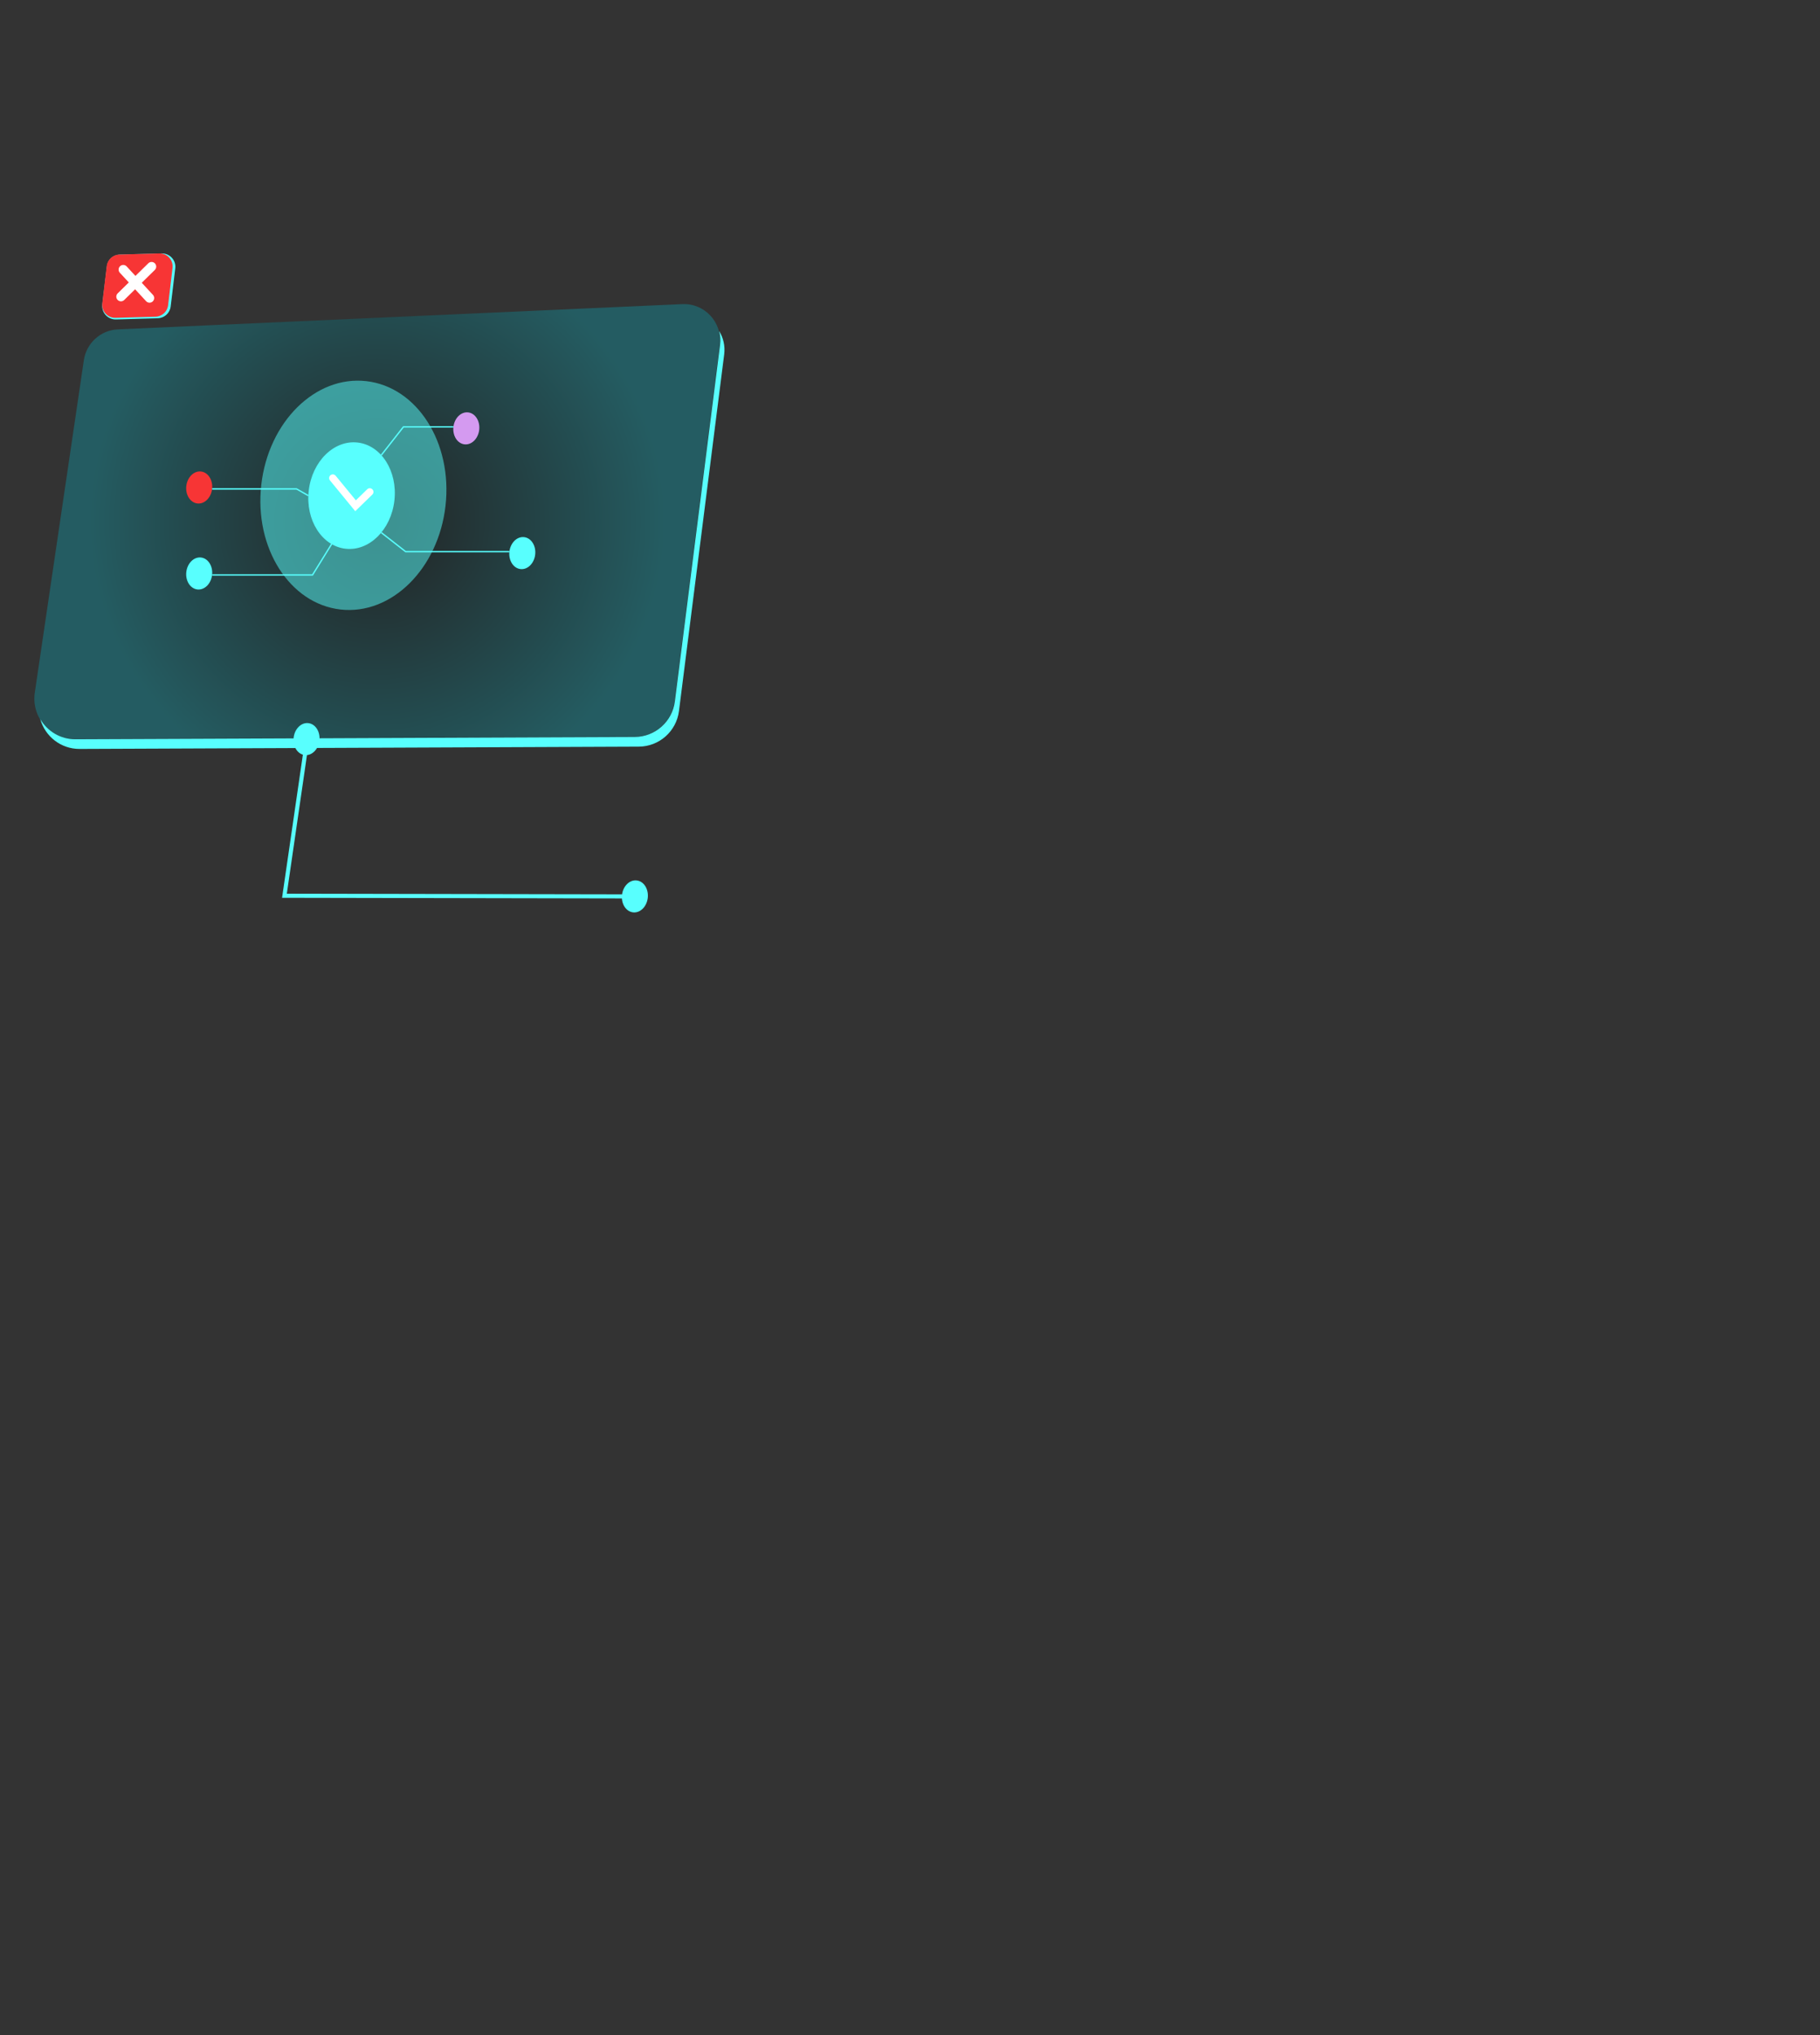 <?xml version="1.0" encoding="utf-8"?>
<!-- Generator: Adobe Illustrator 24.1.1, SVG Export Plug-In . SVG Version: 6.00 Build 0)  -->
<svg version="1.1" id="Capa_5" xmlns="http://www.w3.org/2000/svg" xmlns:xlink="http://www.w3.org/1999/xlink" x="0px" y="0px"
	 viewBox="0 0 357.851 400" enable-background="new 0 0 357.851 400" xml:space="preserve">
<rect x="0" y="0" width="357.851" height="400" fill="#333333" stroke="none"/>
<g>
	<g>
		<g>
			
				<radialGradient id="SVGID_1_" cx="-185.727" cy="102.525" r="56.451" gradientTransform="matrix(-1 0 0 1 -111.56 0)" gradientUnits="userSpaceOnUse">
				<stop  offset="0" style="stop-color:#000000"/>
				<stop  offset="1" style="stop-color:#02B3C4"/>
			</radialGradient>
			<path opacity="0.32" fill="url(#SVGID_1_)" d="M141.522,67.751l-8.889,70.092c-0.505,3.985-3.888,6.978-7.905,6.995
				L14.79,145.291c-4.898,0.02-8.664-4.325-7.949-9.17l9.646-65.338c0.497-3.364,3.309-5.903,6.705-6.054l110.97-4.961
				C138.561,59.57,142.076,63.384,141.522,67.751z"/>
			<path fill="#58FFFE" d="M14.849,145.291l109.938-0.453c4.017-0.016,7.4-3.009,7.905-6.995l8.889-70.092
				c0.119-0.94,0.04-1.85-0.185-2.704c0.812,1.32,1.207,2.918,0.994,4.6L133.5,139.74c-0.505,3.985-3.888,6.978-7.905,6.995
				l-109.938,0.453c-3.733,0.015-6.802-2.508-7.737-5.853C9.307,143.689,11.865,145.303,14.849,145.291z"/>
		</g>
		<g>
			<path fill="#58FFFE" d="M22.817,62.777L31,62.548c1.313-0.037,2.4-1.017,2.555-2.303l0.907-7.519
				c0.191-1.584-1.089-2.966-2.706-2.921l-8.184,0.229c-1.313,0.037-2.4,1.017-2.555,2.303l-0.907,7.519
				C19.92,61.441,21.2,62.823,22.817,62.777z"/>
			<path fill="#F73535" d="M22.715,62.463l7.877-0.223c1.264-0.036,2.31-0.992,2.46-2.248l0.873-7.337
				c0.184-1.546-1.048-2.894-2.604-2.85l-7.877,0.223c-1.264,0.036-2.31,0.992-2.46,2.248l-0.873,7.337
				C19.927,61.159,21.159,62.507,22.715,62.463z"/>
			<g>
				<path fill="#FFFFFF" d="M23.783,59.219c0.232,0,0.463-0.087,0.641-0.262l6.017-5.907c0.361-0.354,0.366-0.934,0.013-1.294
					c-0.354-0.361-0.934-0.367-1.294-0.012l-6.018,5.907c-0.361,0.354-0.366,0.934-0.013,1.294
					C23.309,59.127,23.545,59.219,23.783,59.219z"/>
			</g>
			<g>
				<path fill="#FFFFFF" d="M29.4,59.489c0.223,0,0.445-0.08,0.621-0.243c0.371-0.343,0.395-0.922,0.051-1.293l-5.164-5.59
					c-0.343-0.372-0.923-0.394-1.293-0.051c-0.371,0.343-0.395,0.922-0.051,1.293l5.164,5.59
					C28.908,59.39,29.154,59.489,29.4,59.489z"/>
			</g>
		</g>
		<g>
			<polygon fill="#58FFFE" points="124.83,176.571 124.832,175.763 56.394,175.635 60.909,144.59 60.109,144.474 55.46,176.442 
				55.926,176.442 			"/>
		</g>
		<path fill="#58FFFE" d="M122.297,175.88c-0.196,1.734,0.779,3.268,2.179,3.426c1.4,0.158,2.693-1.119,2.889-2.853
			c0.196-1.734-0.78-3.268-2.179-3.426C123.787,172.869,122.493,174.147,122.297,175.88z"/>
		<path fill="#58FFFE" d="M57.737,144.967c-0.196,1.734,0.78,3.268,2.179,3.426c1.4,0.158,2.693-1.119,2.889-2.853
			c0.196-1.734-0.779-3.268-2.179-3.426C59.227,141.956,57.933,143.233,57.737,144.967z"/>
	</g>
	<g>
		
			<ellipse transform="matrix(0.112 -0.994 0.994 0.112 -35.118 155.498)" opacity="0.5" fill="#58FFFE" cx="69.48" cy="97.406" rx="22.576" ry="18.223"/>
		<path fill="#58FFFE" d="M60.7,96.453c-0.652,5.764,2.591,10.863,7.244,11.389c4.653,0.526,8.953-3.72,9.605-9.484
			c0.652-5.764-2.591-10.863-7.244-11.389C65.652,86.444,61.352,90.69,60.7,96.453z"/>
		<path fill="#58FFFE" d="M100.162,108.414c-0.196,1.734,0.779,3.268,2.179,3.426c1.4,0.158,2.693-1.119,2.889-2.853
			c0.196-1.734-0.779-3.268-2.179-3.426C101.651,105.403,100.358,106.68,100.162,108.414z"/>
		<path fill="#58FFFE" d="M36.631,112.419c-0.196,1.734,0.779,3.268,2.179,3.426c1.399,0.158,2.693-1.119,2.889-2.853
			c0.196-1.734-0.779-3.268-2.179-3.426C38.121,109.408,36.828,110.685,36.631,112.419z"/>
		<path fill="#F73535" d="M36.631,95.517c-0.196,1.734,0.779,3.268,2.179,3.426c1.399,0.158,2.693-1.119,2.889-2.853
			c0.196-1.734-0.779-3.268-2.179-3.426C38.121,92.506,36.828,93.784,36.631,95.517z"/>
		<path fill="#D49AF0" d="M89.154,83.9c-0.196,1.734,0.779,3.268,2.179,3.426c1.4,0.158,2.693-1.119,2.889-2.853
			c0.196-1.734-0.779-3.268-2.179-3.426C90.643,80.889,89.35,82.166,89.154,83.9z"/>
		<g>
			<path fill="#FFFFFF" d="M69.85,100.466l3.359-3.271c0.287-0.279,0.292-0.737,0.014-1.023c-0.279-0.286-0.737-0.294-1.023-0.014
				l-2.23,2.172l-3.971-4.834c-0.254-0.31-0.709-0.354-1.019-0.1c-0.309,0.253-0.354,0.709-0.1,1.018L69.85,100.466z"/>
		</g>
		<g>
			<polygon fill="#58FFFE" points="79.711,108.549 100.162,108.549 100.162,108.28 79.804,108.28 75.044,104.563 74.878,104.775 			
				"/>
		</g>
		<g>
			<polygon fill="#58FFFE" points="75.067,89.54 79.382,84.035 89.154,84.035 89.154,83.765 79.251,83.765 74.855,89.374 			"/>
		</g>
		<g>
			<polygon fill="#58FFFE" points="60.561,97.524 60.694,97.289 58.342,95.956 41.7,95.956 41.7,96.225 58.271,96.225 			"/>
		</g>
		<g>
			<polygon fill="#58FFFE" points="41.7,113.127 61.524,113.127 65.554,106.612 65.325,106.471 61.374,112.858 41.7,112.858 			"/>
		</g>
	</g>
</g>
</svg>
